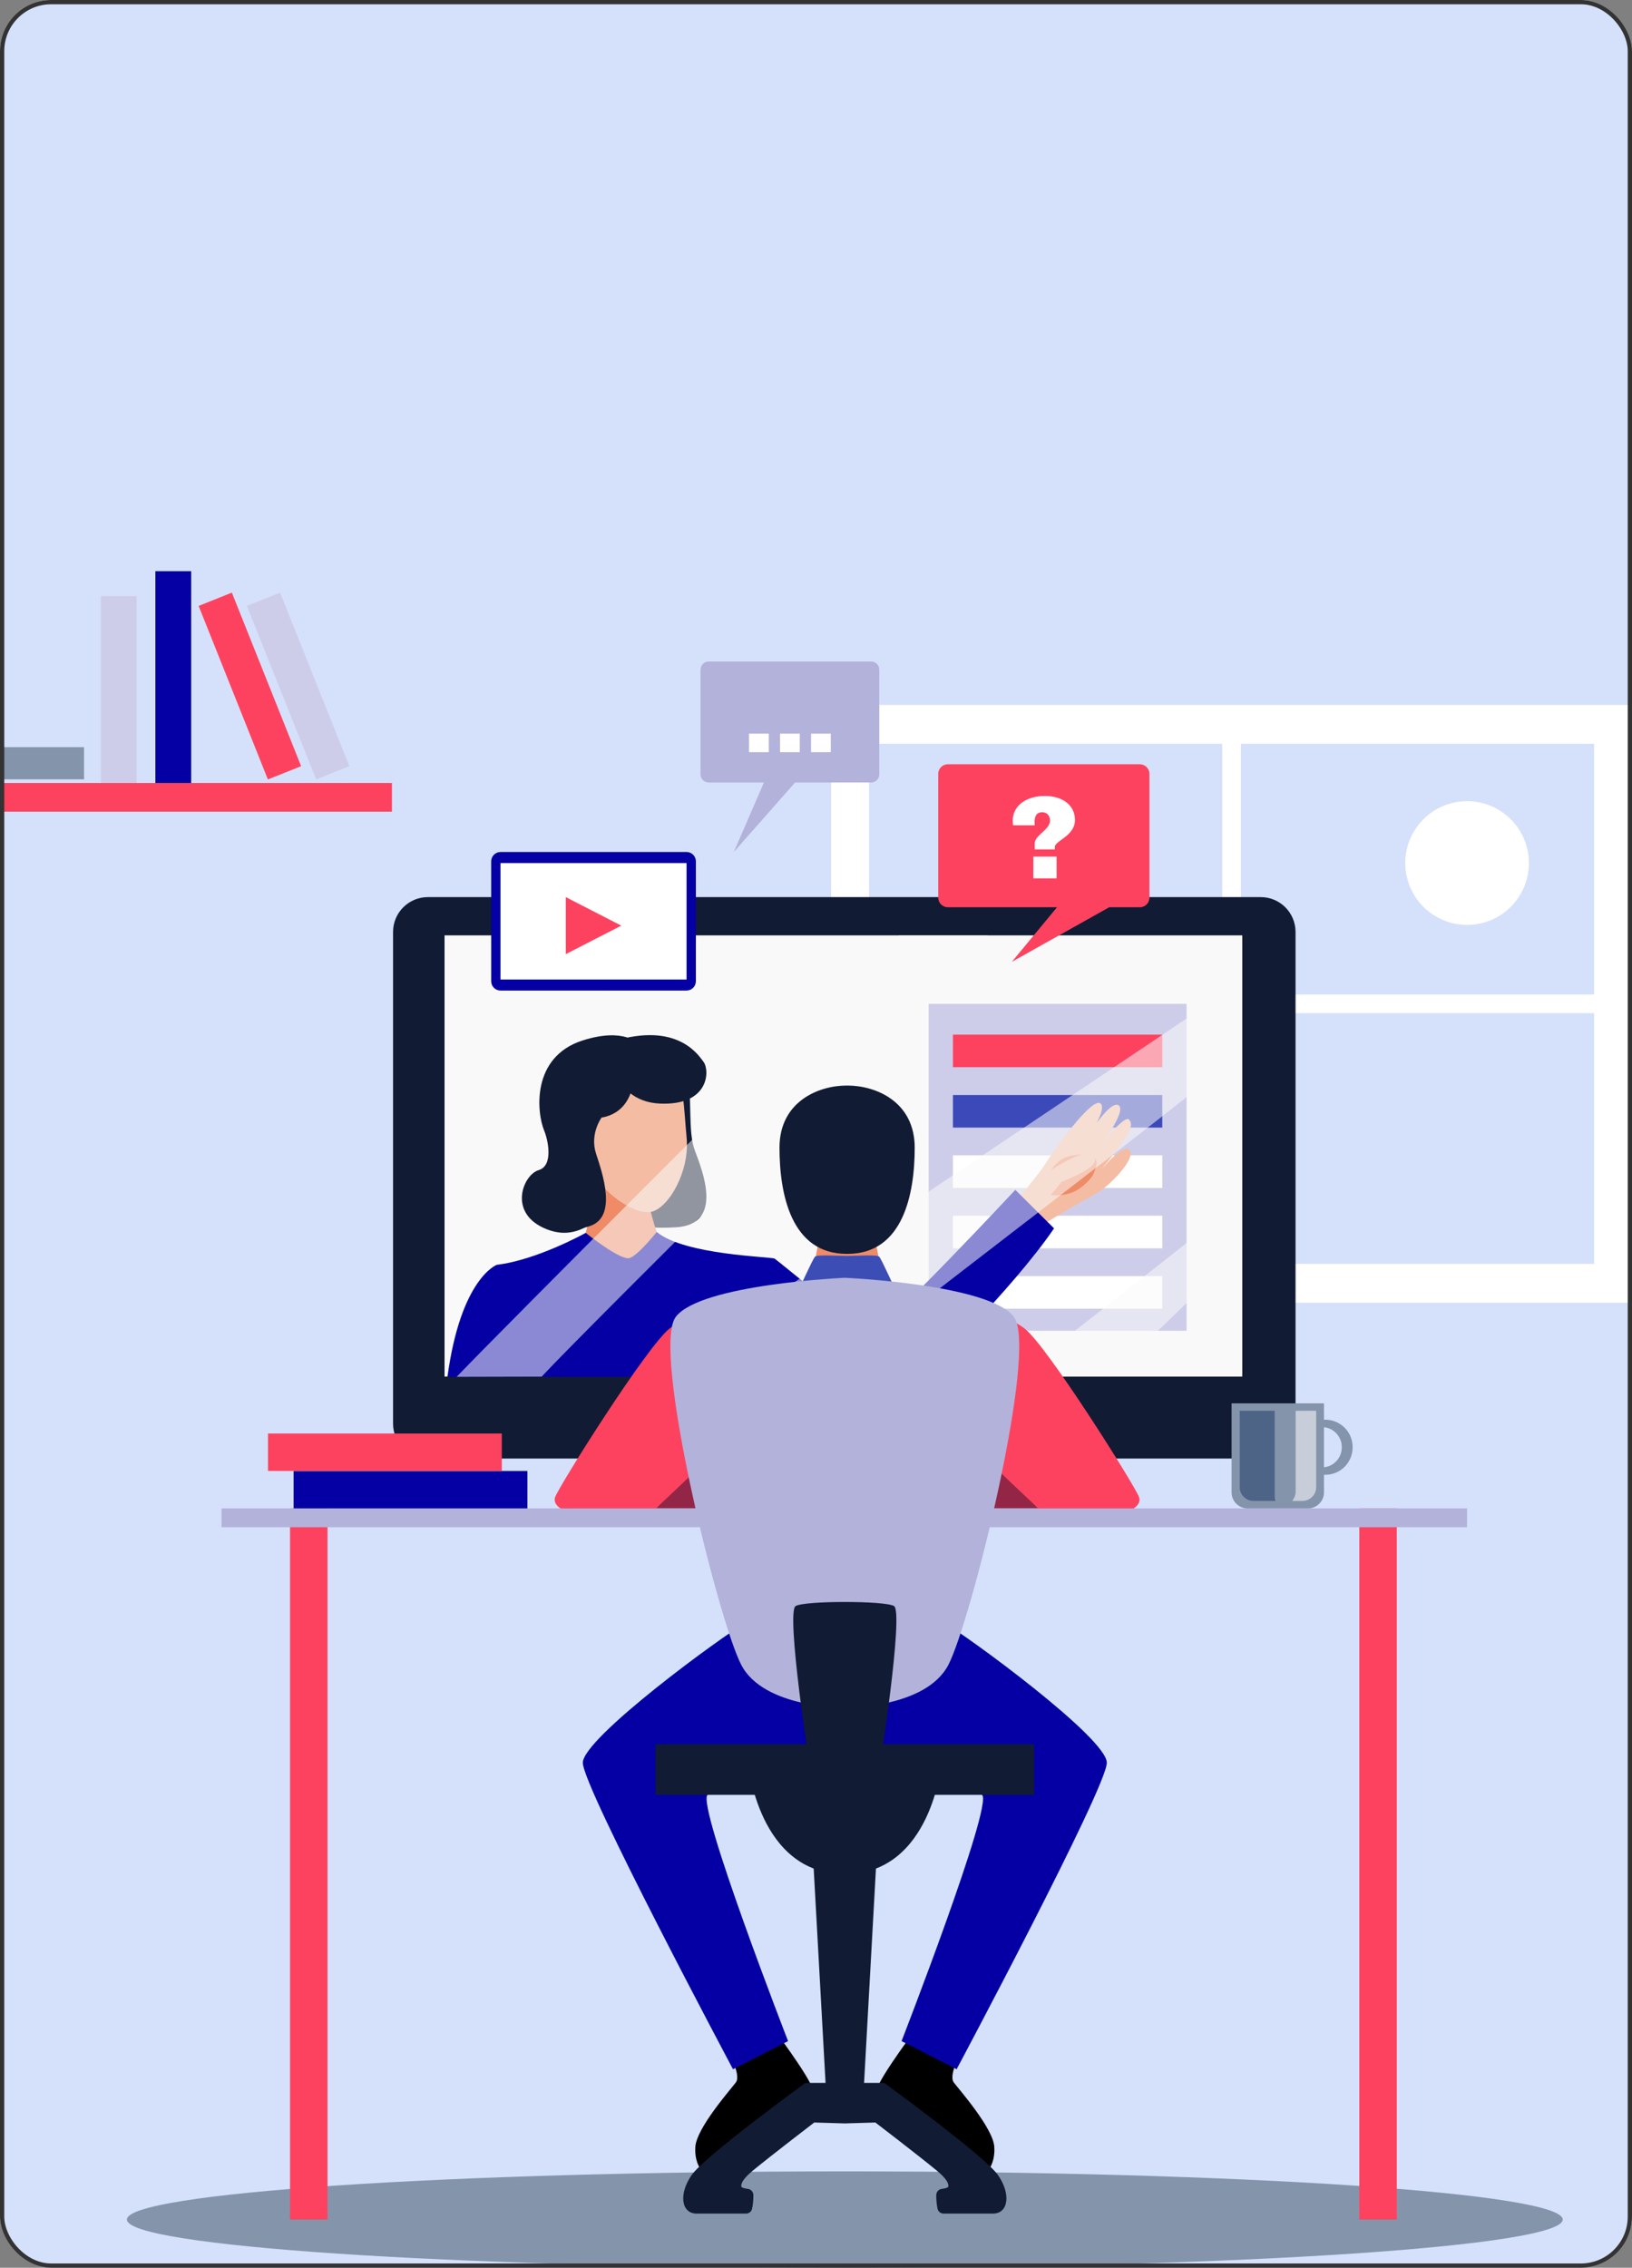 <svg width="383" height="532" viewBox="0 0 383 532" fill="none" xmlns="http://www.w3.org/2000/svg">
<rect x="0" y="0" width="383" height="532" fill="#808080" stroke="none"/>
<g clip-path="url(#clip0_80_5)">
<rect width="383" height="532" rx="12" fill="#D5E1FB"/>
<path d="M195.051 165.377V305.611H383V165.377H195.051ZM374.106 296.5H203.947V174.489H374.106V296.5Z" fill="white"/>
<path d="M291.216 170.244H286.836V300.745H291.216V170.244Z" fill="white"/>
<path d="M379.874 233.305H198.178V237.685H379.874V233.305Z" fill="white"/>
<path d="M198.262 532C291.311 532 366.742 526.941 366.742 520.699C366.742 514.458 291.311 509.398 198.262 509.398C105.214 509.398 29.783 514.458 29.783 520.699C29.783 526.941 105.214 532 198.262 532Z" fill="#8494AB"/>
<path d="M204.445 183.571H186.587L172.21 199.88L179.282 183.571H166.311C165.258 183.571 164.404 182.717 164.404 181.664V157.095C164.404 156.041 165.258 155.188 166.311 155.188H204.446C205.5 155.188 206.353 156.041 206.353 157.095V181.664C206.351 182.717 205.498 183.571 204.445 183.571Z" fill="#B3B2DA"/>
<path d="M180.416 176.453H175.783V172.104H180.416V176.453Z" fill="white"/>
<path d="M187.693 176.453H183.06V172.104H187.693V176.453Z" fill="white"/>
<path d="M194.971 176.453H190.338V172.104H194.971V176.453Z" fill="white"/>
<path d="M295.869 342.17H100.414C95.902 342.17 92.244 338.511 92.244 333.998V218.631C92.244 214.117 95.902 210.458 100.414 210.458H295.869C300.382 210.458 304.04 214.117 304.04 218.631V333.998C304.04 338.511 300.382 342.17 295.869 342.17Z" fill="#111B34"/>
<path d="M291.544 219.432H104.327V322.95H291.544V219.432Z" fill="#F9F9F9"/>
<path d="M278.47 235.495H217.932V312.189H278.47V235.495Z" fill="#CECDE9"/>
<path d="M272.767 242.719H223.634V250.363H272.767V242.719Z" fill="#FD425F"/>
<path d="M272.767 256.882H223.634V264.526H272.767V256.882Z" fill="#3C49B9"/>
<path d="M272.767 271.044H223.634V278.688H272.767V271.044Z" fill="white"/>
<path d="M272.767 285.208H223.634V292.851H272.767V285.208Z" fill="white"/>
<path d="M272.767 299.37H223.634V307.013H272.767V299.37Z" fill="white"/>
<path d="M149.831 244.901C149.831 244.901 159.804 244.96 161.195 251.464C162.587 257.967 161.35 265.275 163.05 269.852C164.751 274.428 170.047 287.196 158.682 287.918C147.318 288.642 145.463 285.389 142.68 285.269C139.897 285.149 135.721 291.862 127.488 288.023C119.254 284.185 122.849 275.553 126.405 274.509C129.961 273.464 128.575 267.321 127.72 265.274C125.942 261.018 124.627 247.929 136.766 244.076C146.577 240.962 149.831 244.901 149.831 244.901Z" fill="#111B34"/>
<path d="M140.259 268.529C139.52 277.286 138.929 287.659 135.327 295.047C135.732 298.596 137.692 305.341 146.827 305.105C154.568 304.905 156.859 300.058 157.489 296.46C153.87 290.31 151.671 282.044 151.172 273.903C147.632 273.894 142.719 270.3 140.259 268.529Z" fill="#EF8B67"/>
<path d="M142.836 248.176C142.836 248.176 155.36 248.778 157.949 251.367C160.538 253.956 160.418 259.217 161.139 266.925C161.863 274.633 157.126 283.144 152.951 284.269C148.776 285.393 137.296 278.207 135.691 266.223C134.085 254.238 138.015 247.77 142.836 248.176Z" fill="#F4BCA3"/>
<path d="M236.923 283.422C236.923 283.422 243.053 276.617 245.43 272.873C247.774 269.184 256.524 257.013 258.346 258.923C260.152 260.817 252.618 270.896 252.618 270.896C252.618 270.896 259.92 257.836 262.475 259.271C264.998 260.687 255.7 272.169 255.7 272.169C255.7 272.169 263.621 261.124 264.982 262.667C266.333 264.201 264.724 266.638 258.201 274.701C258.201 274.701 263.791 267.753 265.148 269.941C266.495 272.114 260.121 278.254 257.886 279.607C255.622 280.977 244.662 286.805 241.708 289.666C241.708 289.666 236.452 286.958 236.923 283.422Z" fill="#F4BCA3"/>
<path d="M257.29 272.349C256.649 270.687 254.055 270.825 252.498 270.966C250.589 271.139 248.844 271.792 247.6 273.31C246.944 274.111 246.427 274.919 245.703 275.674C244.313 277.127 245.245 278.359 245.68 279.935C245.807 280.394 248.852 280.854 251.782 279.68C253.905 278.829 256.076 276.519 256.511 275.622C257.071 274.465 257.512 272.924 257.29 272.349Z" fill="#EF8B67"/>
<path d="M247.007 274.285C247.007 274.285 253.975 269.558 256.139 271C258.301 272.442 256.38 274.285 249.01 277.33C249.01 277.33 246.606 280.937 244.925 281.337C244.925 281.337 242.449 276.85 247.007 274.285Z" fill="#F4BCA3"/>
<path d="M148.405 245.326C148.405 245.326 151.844 260.31 141.168 262.19C141.168 262.19 138.358 265.998 139.883 270.655C141.409 275.312 144.821 285.248 138.659 287.547C132.497 289.845 127.841 286.097 130.329 276.409C132.817 266.72 132.817 261.42 134.342 254.354C135.869 247.289 138.785 242.079 148.405 245.326Z" fill="#111B34"/>
<path d="M142.288 244.797C142.288 244.797 143.073 258.33 154.773 258.889C166.475 259.449 166.586 251.161 165.131 249.146C163.676 247.129 158.356 239.217 142.288 244.797Z" fill="#111B34"/>
<path d="M154.123 289.011C154.123 289.011 149.92 294.315 147.837 295.116C145.753 295.917 137.46 289.229 137.46 289.229C137.46 289.229 126.047 295.597 116.595 296.719C116.595 296.719 108.16 299.764 105.009 322.999H180.679C180.679 322.999 180.144 318.138 180.679 318.138C181.214 318.138 184.844 322.999 190.718 322.999C196.593 322.999 216.458 322.999 216.458 322.999C216.458 322.999 237.591 302.511 247.365 288.17L238.273 279.13C238.273 279.13 207.38 312.264 204.817 312.264C202.253 312.264 182.601 295.758 181.801 295.278C181 294.796 160.69 294.463 154.123 289.011Z" fill="#0400A3"/>
<path opacity="0.55" d="M260.545 322.951H238.541C238.541 322.951 290.524 282.295 291.544 281.146V292.807C285.795 298.776 260.545 322.951 260.545 322.951Z" fill="#F9F9F9"/>
<path opacity="0.55" d="M291.544 230.085V246.542C287.631 251.332 199.523 317.838 194.144 323H154.392C165.021 314.569 287.481 233.131 291.544 230.085Z" fill="#F9F9F9"/>
<path opacity="0.55" d="M210.984 219.432H231.872C231.72 219.559 231.564 219.682 231.413 219.811C222.728 227.27 136.76 312.556 127.12 322.95L107.159 322.998C120.031 309.647 186.927 242.702 210.984 219.432Z" fill="#F9F9F9"/>
<path opacity="0.55" d="M104.327 270.68V250.501C114.769 240.123 125.808 229.203 135.74 219.432H156.167C141.17 234.101 121.086 253.973 104.327 270.68Z" fill="#F9F9F9"/>
<path d="M169.351 342.71C169.351 342.71 166.948 339.184 159.658 340.386C152.368 341.589 148.123 353.865 148.123 353.865H168.79C168.79 353.865 170.632 344.391 169.351 342.71Z" fill="#932646"/>
<path d="M226.973 342.71C226.973 342.71 229.376 339.184 236.666 340.386C243.956 341.589 248.202 353.865 248.202 353.865H227.534C227.534 353.865 225.691 344.391 226.973 342.71Z" fill="#932646"/>
<path d="M169.697 307.456C169.697 307.456 162.488 307.617 157.201 311.622C151.914 315.629 131.247 348.54 130.285 351.202C129.324 353.865 134.599 356.075 141.413 356.075C148.228 356.075 151.432 356.686 153.996 353.865C156.56 351.043 171.744 338.335 175.75 329.201C179.756 320.066 173.445 306.98 169.697 307.456Z" fill="#FD425F"/>
<path d="M227.9 307.456C227.9 307.456 235.109 307.617 240.396 311.622C245.683 315.629 266.35 348.54 267.312 351.202C268.273 353.865 262.998 356.075 256.184 356.075C249.369 356.075 246.165 356.686 243.601 353.865C241.037 351.043 225.853 338.335 221.847 329.201C217.841 320.066 224.151 306.98 227.9 307.456Z" fill="#FD425F"/>
<path d="M204.861 288.006H192.734L190.598 299.212H206.998L204.861 288.006Z" fill="#EF8B67"/>
<path d="M198.92 254.668C198.876 254.668 198.842 254.678 198.798 254.678C198.755 254.678 198.721 254.668 198.676 254.668C192.086 254.668 182.933 258.426 182.933 269.235C182.933 280.045 185.618 294.155 198.717 294.155C198.746 294.155 198.769 294.15 198.798 294.149C198.828 294.149 198.851 294.155 198.88 294.155C211.979 294.155 214.664 280.045 214.664 269.235C214.662 258.426 205.51 254.668 198.92 254.668Z" fill="#111B34"/>
<path d="M180.489 474.537L170.556 480.626C170.556 480.626 174.082 486.715 172.692 488.531C171.303 490.348 163.508 499.214 163.186 503.594C162.866 507.974 165.322 510.644 166.605 510.217C167.886 509.789 191.276 493.124 190.743 490.239C190.208 487.356 180.489 474.537 180.489 474.537Z" fill="black"/>
<path d="M216.036 474.537L225.968 480.626C225.968 480.626 222.445 486.715 223.832 488.531C225.22 490.348 233.017 499.214 233.338 503.594C233.658 507.974 231.203 510.644 229.92 510.217C228.639 509.789 205.248 493.124 205.782 490.239C206.316 487.356 216.036 474.537 216.036 474.537Z" fill="black"/>
<path d="M76.865 353.866H68.067V520.699H76.865V353.866Z" fill="#FD425F"/>
<path d="M327.803 353.866H319.005V520.699H327.803V353.866Z" fill="#FD425F"/>
<path d="M344.294 353.865H51.99V358.288H344.294V353.865Z" fill="#B3B2DA"/>
<path d="M220.966 380.313C214.652 376.68 181.874 376.68 175.56 380.313C169.246 383.945 136.776 407.768 136.776 413.537C136.776 419.306 172.022 485.433 172.022 485.433L184.945 478.837C184.945 478.837 163.429 423.473 166.044 421.069C168.657 418.666 198.262 416.849 198.262 416.849C198.262 416.849 227.867 418.666 230.481 421.069C233.095 423.473 211.58 478.837 211.58 478.837L224.503 485.433C224.503 485.433 259.749 419.306 259.749 413.537C259.749 407.768 227.28 383.945 220.966 380.313Z" fill="#0400A3"/>
<path d="M206.34 294.825C205.79 294.276 201.121 294.631 198.797 294.631C196.473 294.631 191.804 294.276 191.254 294.825C190.705 295.375 186.983 303.674 186.983 303.674L198.796 306.176L210.608 303.674C210.611 303.674 206.889 295.375 206.34 294.825Z" fill="#3C4DB5"/>
<path d="M234.209 510.262C231.112 505.82 207.508 488.638 207.508 488.638H198.262H189.016C189.016 488.638 165.413 505.82 162.315 510.262C159.218 514.704 159.866 519.299 163.493 519.299H175.069C175.757 519.299 176.361 518.832 176.501 518.159C176.659 517.4 176.816 516.3 176.805 514.978C176.797 514.252 176.276 513.616 175.557 513.515C174.83 513.413 174.025 513.239 173.975 512.969C173.859 512.346 174.257 511.212 176.628 509.257C180.9 505.731 191.086 497.933 191.086 497.933L198.262 498.146L205.438 497.933C205.438 497.933 215.625 505.731 219.898 509.257C222.268 511.212 222.667 512.346 222.55 512.969C222.5 513.239 221.695 513.413 220.968 513.515C220.249 513.616 219.727 514.253 219.72 514.978C219.707 516.3 219.866 517.399 220.024 518.159C220.164 518.832 220.767 519.299 221.456 519.299H233.032C236.661 519.299 237.306 514.704 234.209 510.262Z" fill="#111B34"/>
<path d="M198.262 416.849H189.764L194.014 493.553H198.262H202.512L206.76 416.849H198.262Z" fill="#111B34"/>
<path d="M198.262 413.537H175.56C175.56 413.537 177.87 439.656 198.262 439.656C218.655 439.656 220.966 413.537 220.966 413.537H198.262Z" fill="#111B34"/>
<path d="M237.948 308.951C232.18 301.259 198.262 299.764 198.262 299.764C198.262 299.764 164.345 301.259 158.577 308.951C152.809 316.643 168.616 380.313 173.957 390.569C179.297 400.824 198.262 400.611 198.262 400.611C198.262 400.611 217.228 400.824 222.567 390.569C227.908 380.313 243.715 316.643 237.948 308.951Z" fill="#B3B2DA"/>
<path d="M209.828 376.788C207.888 375.494 188.638 375.494 186.698 376.788C184.455 378.283 189.902 414.5 190.756 418.131C191.611 421.763 204.915 421.763 205.77 418.131C206.625 414.498 212.071 378.283 209.828 376.788Z" fill="#111B34"/>
<path d="M242.687 409.21H153.838V421.068H242.687V409.21Z" fill="#111B34"/>
<path d="M123.771 345.083H68.9V353.864H123.771V345.083Z" fill="#0400A3"/>
<path d="M117.764 336.299H62.893V345.081H117.764V336.299Z" fill="#FD425F"/>
<path d="M311.041 333.064H307.911V334.788H310.205C312.792 334.788 314.889 336.885 314.889 339.473V339.568C314.889 342.156 312.792 344.253 310.205 344.253H307.911V345.977H311.041C314.57 345.977 317.432 343.114 317.432 339.585V339.455C317.432 335.926 314.57 333.064 311.041 333.064Z" fill="#8494AB"/>
<path d="M306.957 353.866H292.785C290.709 353.866 289.026 352.183 289.026 350.106V329.212H310.716V350.106C310.715 352.183 309.033 353.866 306.957 353.866Z" fill="#8494AB"/>
<path d="M299.139 351.036V330.967H290.942V348.886C290.942 350.668 292.385 352.111 294.166 352.111H299.333C299.235 351.766 299.139 351.417 299.139 351.036Z" fill="#4D6486"/>
<path d="M304.066 330.969V349.862C304.066 350.729 303.749 351.511 303.244 352.111H305.656C307.437 352.111 308.88 350.668 308.88 348.886V330.967L304.066 330.969Z" fill="#C8CED9"/>
<path d="M161.123 232.38H117.457C116.252 232.38 115.275 231.402 115.275 230.195V202.064C115.275 200.857 116.252 199.879 117.457 199.879H161.123C162.33 199.879 163.307 200.857 163.307 202.064V230.197C163.306 231.402 162.329 232.38 161.123 232.38Z" fill="#0400A3"/>
<path d="M161.123 202.469H117.457V229.791H161.123V202.469Z" fill="white"/>
<path d="M132.778 210.46V223.843L145.803 217.152L132.778 210.46Z" fill="#FD425F"/>
<path d="M91.981 183.682H-28V190.413H91.981V183.682Z" fill="#FD425F"/>
<path d="M44.862 134H36.462V183.682H44.862V134Z" fill="#0400A3"/>
<path d="M32.079 139.845H23.679V183.681H32.079V139.845Z" fill="#CECDE9"/>
<path d="M54.414 139.029L46.613 142.145L62.868 182.856L70.669 179.74L54.414 139.029Z" fill="#FD425F"/>
<path d="M65.737 139.029L57.935 142.145L74.191 182.856L81.992 179.74L65.737 139.029Z" fill="#CECDE9"/>
<path d="M19.723 175.28H-22.522V182.824H19.723V175.28Z" fill="#8494AB"/>
<path d="M222.439 212.836H248.063L237.461 225.642L260.317 212.836H267.501C268.746 212.836 269.754 211.828 269.754 210.583V181.55C269.754 180.305 268.745 179.296 267.501 179.296H222.439C221.194 179.296 220.186 180.305 220.186 181.55V210.583C220.184 211.826 221.194 212.836 222.439 212.836Z" fill="#FD425F"/>
<path d="M252.275 192.371C252.275 196.127 247.551 197.233 247.551 198.697V199.277H242.828V197.895C242.828 195.878 246.421 194.718 246.421 192.481C246.421 191.458 245.756 190.546 244.599 190.546C243.106 190.546 242.802 191.706 242.802 192.867C242.802 193.115 242.802 193.363 242.828 193.613H237.747C237.72 193.254 237.664 192.922 237.664 192.563C237.664 188.972 240.869 186.734 245.205 186.734C249.429 186.735 252.275 188.946 252.275 192.371ZM247.965 206.072H242.498V200.962H247.965V206.072Z" fill="white"/>
<path d="M344.295 216.978C352.307 216.978 358.802 210.482 358.802 202.468C358.802 194.455 352.307 187.958 344.295 187.958C336.283 187.958 329.788 194.455 329.788 202.468C329.788 210.482 336.283 216.978 344.295 216.978Z" fill="white"/>
</g>
<rect x="0.5" y="0.5" width="382" height="531" rx="11.5" stroke="#333333"/>
<defs>
<clipPath id="clip0_80_5">
<rect width="383" height="532" rx="12" fill="white"/>
</clipPath>
</defs>
</svg>
